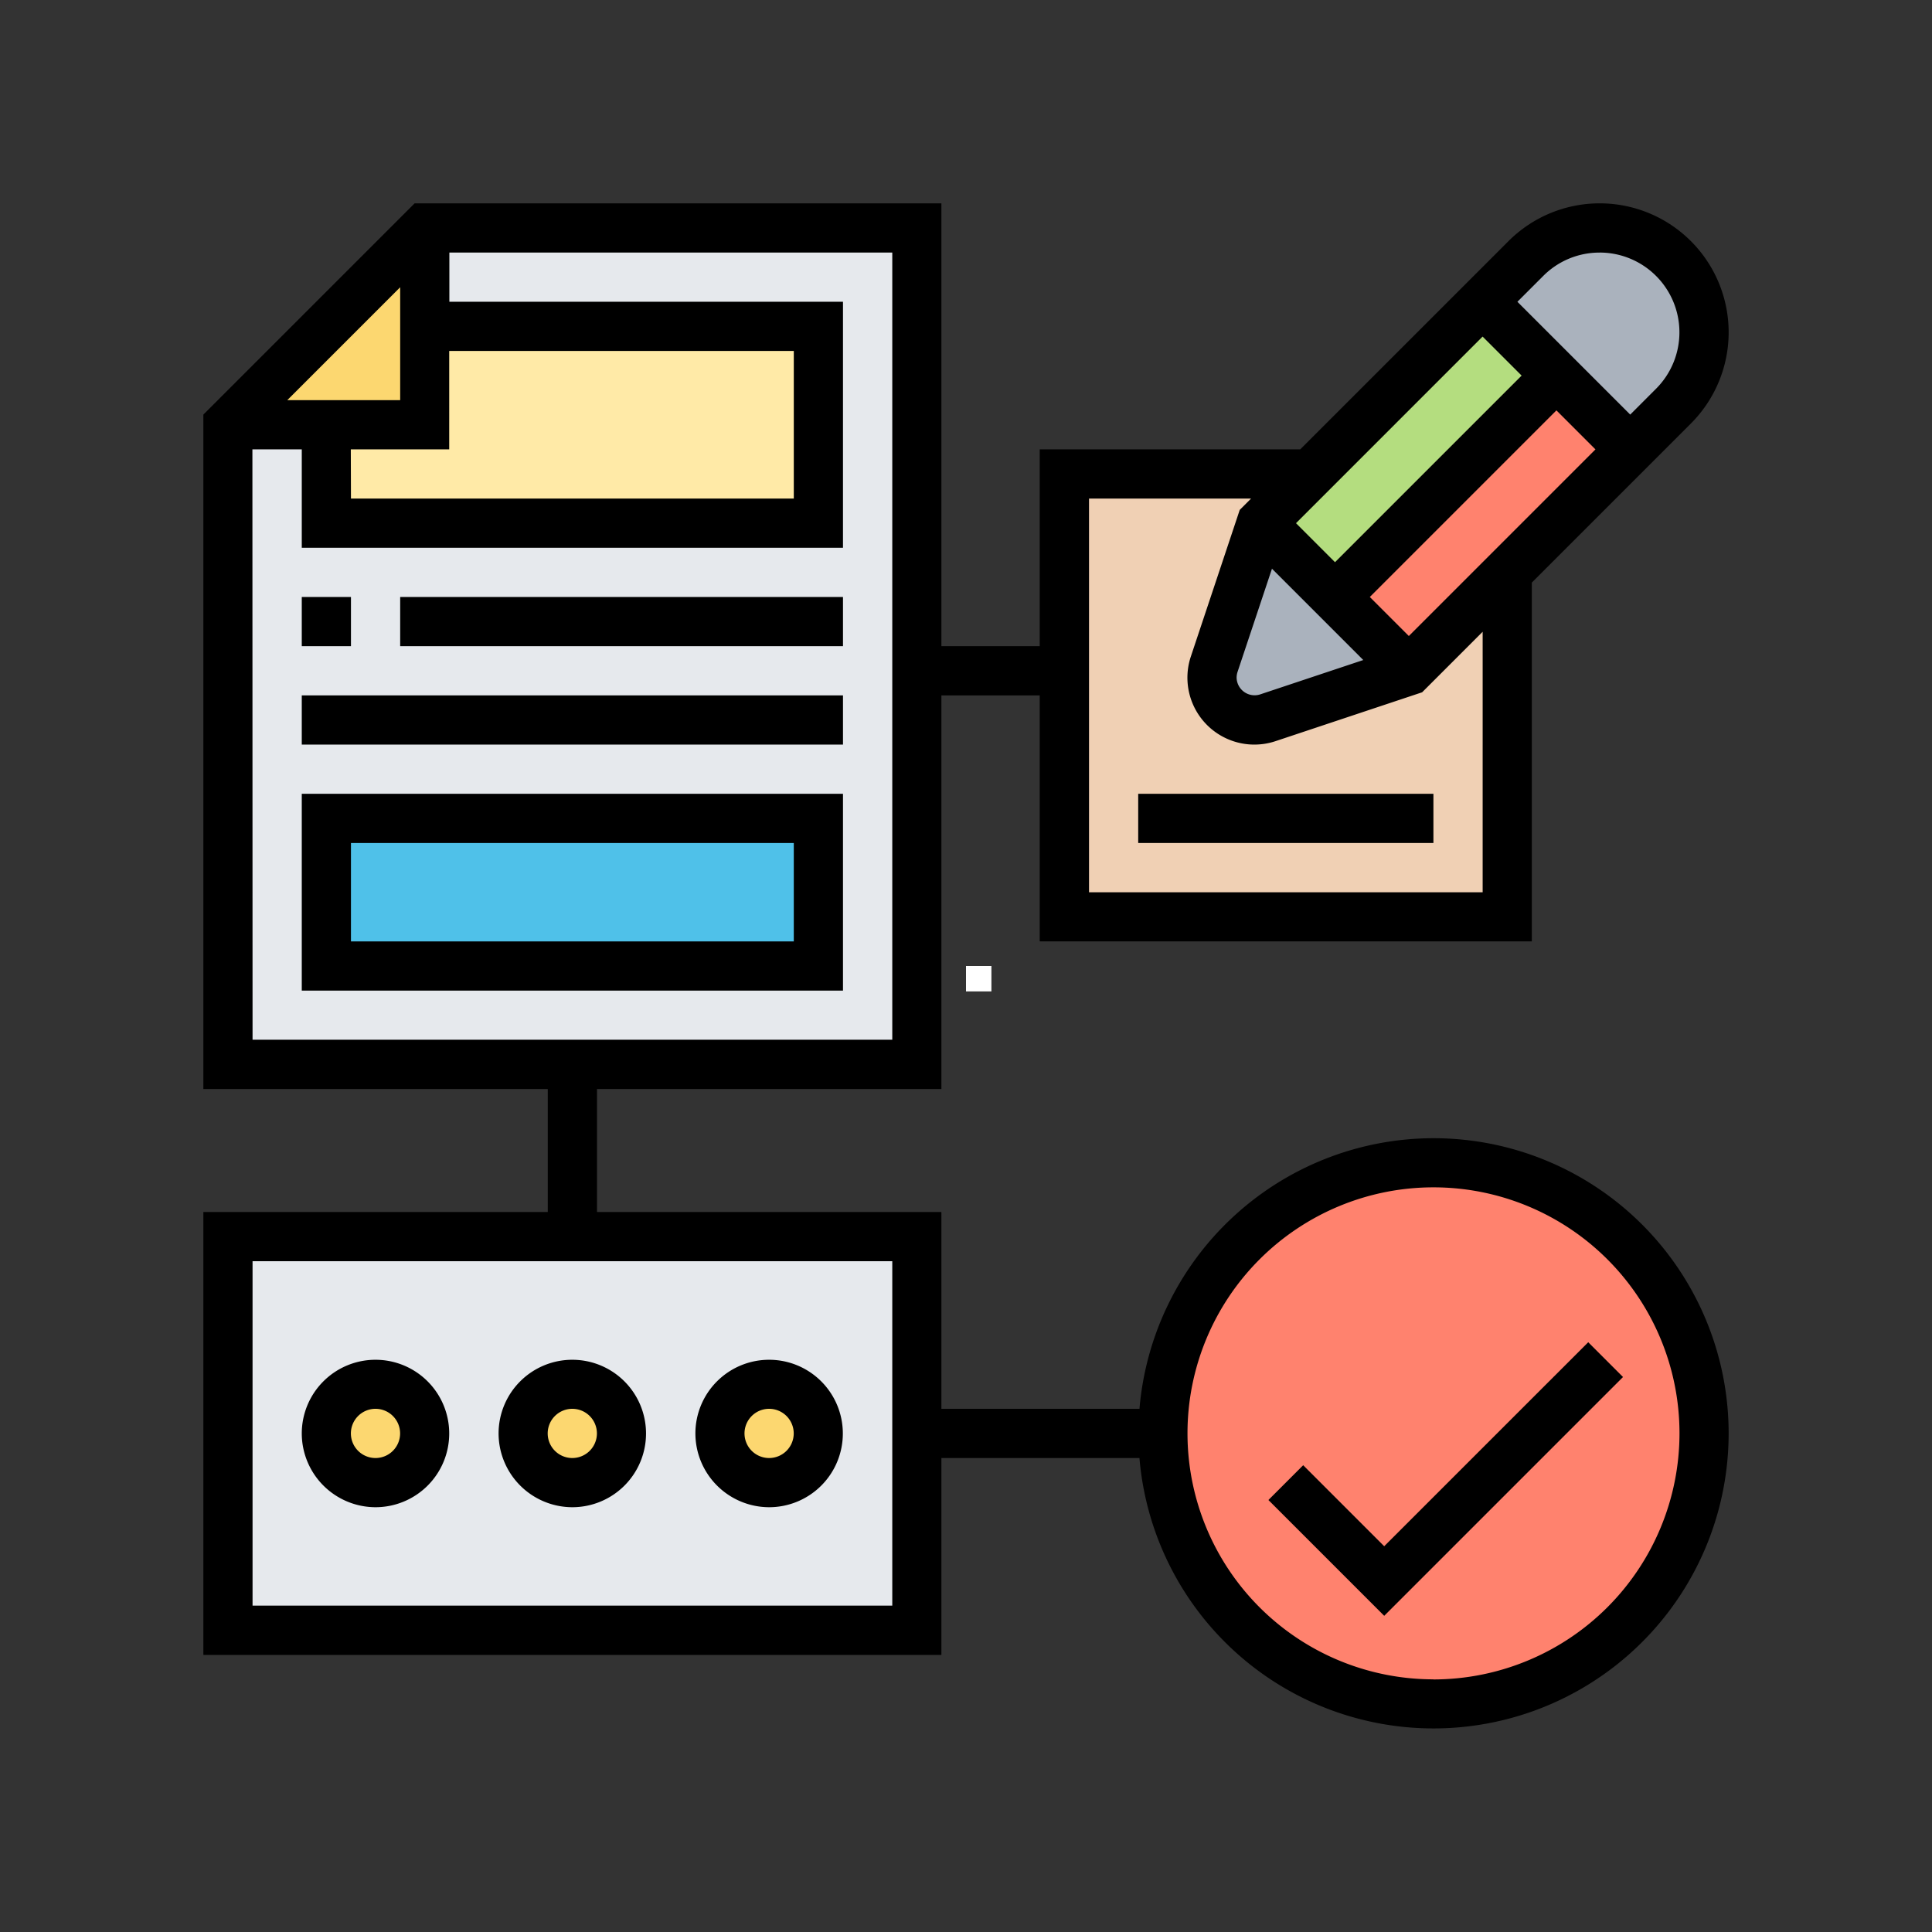 <svg xmlns="http://www.w3.org/2000/svg" width="76" height="76" viewBox="0 0 76 76">
  <rect x="0" y="0" width="76" height="76" fill="#333333" stroke="none"/>
  <g id="Grupo_57480" data-name="Grupo 57480" transform="translate(-392 -3521)">
    <g id="Rectángulo_5471" data-name="Rectángulo 5471" transform="translate(430 3559)" fill="#fff" stroke="#707070" stroke-width="1">
      <rect width="1" height="1" stroke="none"/>
      <rect x="0.5" y="0.5" fill="none"/>
    </g>
    <rect id="Rectángulo_5539" data-name="Rectángulo 5539" width="76" height="76" transform="translate(392 3521)" fill="none"/>
    <g id="planner" transform="translate(399 3528)">
      <circle id="Elipse_220" data-name="Elipse 220" cx="10.5" cy="10.5" r="10.5" transform="translate(39 39)" fill="#ff826e"/>
      <path id="Trazado_102010" data-name="Trazado 102010" d="M29.1,50.742v7.742H2V43H29.1Z" transform="translate(-0.032 -1.355)" fill="#e6e9ed"/>
      <g id="Grupo_58415" data-name="Grupo 58415" transform="translate(5.364 47.909)">
        <circle id="Elipse_221" data-name="Elipse 221" cx="1.5" cy="1.5" r="1.5" transform="translate(16.636 0.092)" fill="#fcd770"/>
        <circle id="Elipse_222" data-name="Elipse 222" cx="1.5" cy="1.5" r="1.5" transform="translate(8.636 0.092)" fill="#fcd770"/>
        <ellipse id="Elipse_223" data-name="Elipse 223" cx="2.5" cy="1.5" rx="2.5" ry="1.5" transform="translate(-0.364 0.092)" fill="#fcd770"/>
      </g>
      <path id="Trazado_102011" data-name="Trazado 102011" d="M9.742,2,2,9.742V34.9H29.1V2Z" transform="translate(-0.032 -0.032)" fill="#e6e9ed"/>
      <path id="Trazado_102012" data-name="Trazado 102012" d="M6,26H25.355v5.806H6Z" transform="translate(-0.161 -0.806)" fill="#4fc1e9"/>
      <path id="Trazado_102013" data-name="Trazado 102013" d="M25.355,6v7.742H6V9.871H9.871V6Z" transform="translate(-0.161 -0.161)" fill="#ffeaa7"/>
      <path id="Trazado_102014" data-name="Trazado 102014" d="M9.742,5.871V9.742H2L9.742,2Z" transform="translate(-0.032 -0.032)" fill="#fcd770"/>
      <path id="Trazado_102015" data-name="Trazado 102015" d="M36,12V29.419H53.419V12Z" transform="translate(-1.129 -0.355)" fill="#f0d0b4"/>
      <path id="Trazado_102016" data-name="Trazado 102016" d="M54.7,3.2A4.106,4.106,0,0,1,60.51,9.006l-1.7,1.7-2.9-2.9L53,4.9Z" transform="translate(-1.677 -0.032)" fill="#aab2bd"/>
      <path id="Trazado_102017" data-name="Trazado 102017" d="M49.742,19.806l-5.555,1.848a1.559,1.559,0,0,1-.523.087A1.664,1.664,0,0,1,42,20.077a1.559,1.559,0,0,1,.087-.523L43.935,14l2.9,2.9Z" transform="translate(-1.323 -0.419)" fill="#aab2bd"/>
      <path id="Trazado_102018" data-name="Trazado 102018" d="M58.613,10.9l-4.839,4.839L49.9,19.613,47,16.71,55.71,8Z" transform="translate(-1.484 -0.226)" fill="#ff826e"/>
      <path id="Trazado_102019" data-name="Trazado 102019" d="M55.613,7.9l-8.71,8.71L44,13.71l1.935-1.935L52.71,5Z" transform="translate(-1.387 -0.129)" fill="#b4dd7f"/>
      <path id="Trazado_102020" data-name="Trazado 102020" d="M49.387,37.774A11.621,11.621,0,0,0,37.824,48.419H30.032V40.677H16.484V35.839H30.032V20.355H33.9v9.677H53.258V15.917L59.515,9.66A5.073,5.073,0,0,0,52.34,2.485l-8.192,8.192H33.9v7.742H30.032V1H9.309L1,9.309v26.53H14.548v4.839H1V58.1H30.032V50.355h7.791A11.609,11.609,0,1,0,49.387,37.774ZM43.981,13.581l7.341-7.341,1.535,1.535-7.341,7.341Zm-.945,1.791,3.592,3.592-4.063,1.354a.708.708,0,0,1-.92-.661.741.741,0,0,1,.035-.221Zm5.384,2.647-1.535-1.535,7.341-7.341,1.535,1.535ZM55.927,2.935a3.138,3.138,0,0,1,2.219,5.356L57.129,9.309,52.691,4.871l1.017-1.017a3.118,3.118,0,0,1,2.219-.918ZM35.839,12.613h6.374l-.445.445-1.924,5.77a2.633,2.633,0,0,0,3.332,3.327l5.767-1.922,2.381-2.381V28.1H35.839ZM4.3,8.742,8.742,4.3V8.742Zm2.5,1.935h3.871V6.806H24.226v5.806H6.806Zm-3.871,0H4.871v3.871h21.29V4.871H10.677V2.935H28.1V33.9H2.935ZM28.1,56.161H2.935V42.613H28.1Zm21.29,2.9a9.677,9.677,0,1,1,9.677-9.677A9.688,9.688,0,0,1,49.387,59.065Z" transform="translate(0 0)"/>
      <path id="Trazado_102021" data-name="Trazado 102021" d="M48.848,55.318l-3.187-3.187L44.293,53.5l4.555,4.555,9.394-9.394-1.368-1.368Z" transform="translate(-1.397 -1.493)"/>
      <path id="Trazado_102022" data-name="Trazado 102022" d="M7.9,53.806A2.9,2.9,0,1,0,5,50.9,2.907,2.907,0,0,0,7.9,53.806Zm0-3.871a.968.968,0,1,1-.968.968A.968.968,0,0,1,7.9,49.935Z" transform="translate(-0.129 -1.516)"/>
      <path id="Trazado_102023" data-name="Trazado 102023" d="M15.9,53.806A2.9,2.9,0,1,0,13,50.9,2.907,2.907,0,0,0,15.9,53.806Zm0-3.871a.968.968,0,1,1-.968.968A.968.968,0,0,1,15.9,49.935Z" transform="translate(-0.387 -1.516)"/>
      <path id="Trazado_102024" data-name="Trazado 102024" d="M23.9,53.806A2.9,2.9,0,1,0,21,50.9,2.907,2.907,0,0,0,23.9,53.806Zm0-3.871a.968.968,0,1,1-.968.968A.968.968,0,0,1,23.9,49.935Z" transform="translate(-0.645 -1.516)"/>
      <path id="Trazado_102025" data-name="Trazado 102025" d="M39,25H50.613v1.935H39Z" transform="translate(-1.226 -0.774)"/>
      <path id="Trazado_102026" data-name="Trazado 102026" d="M5,17H6.935v1.935H5Z" transform="translate(-0.129 -0.516)"/>
      <path id="Trazado_102027" data-name="Trazado 102027" d="M9,17H26.419v1.935H9Z" transform="translate(-0.258 -0.516)"/>
      <path id="Trazado_102028" data-name="Trazado 102028" d="M5,21H26.29v1.935H5Z" transform="translate(-0.129 -0.645)"/>
      <path id="Trazado_102029" data-name="Trazado 102029" d="M5,32.742H26.29V25H5Zm1.935-5.806H24.355v3.871H6.935Z" transform="translate(-0.129 -0.774)"/>
    </g>
  </g>
</svg>
